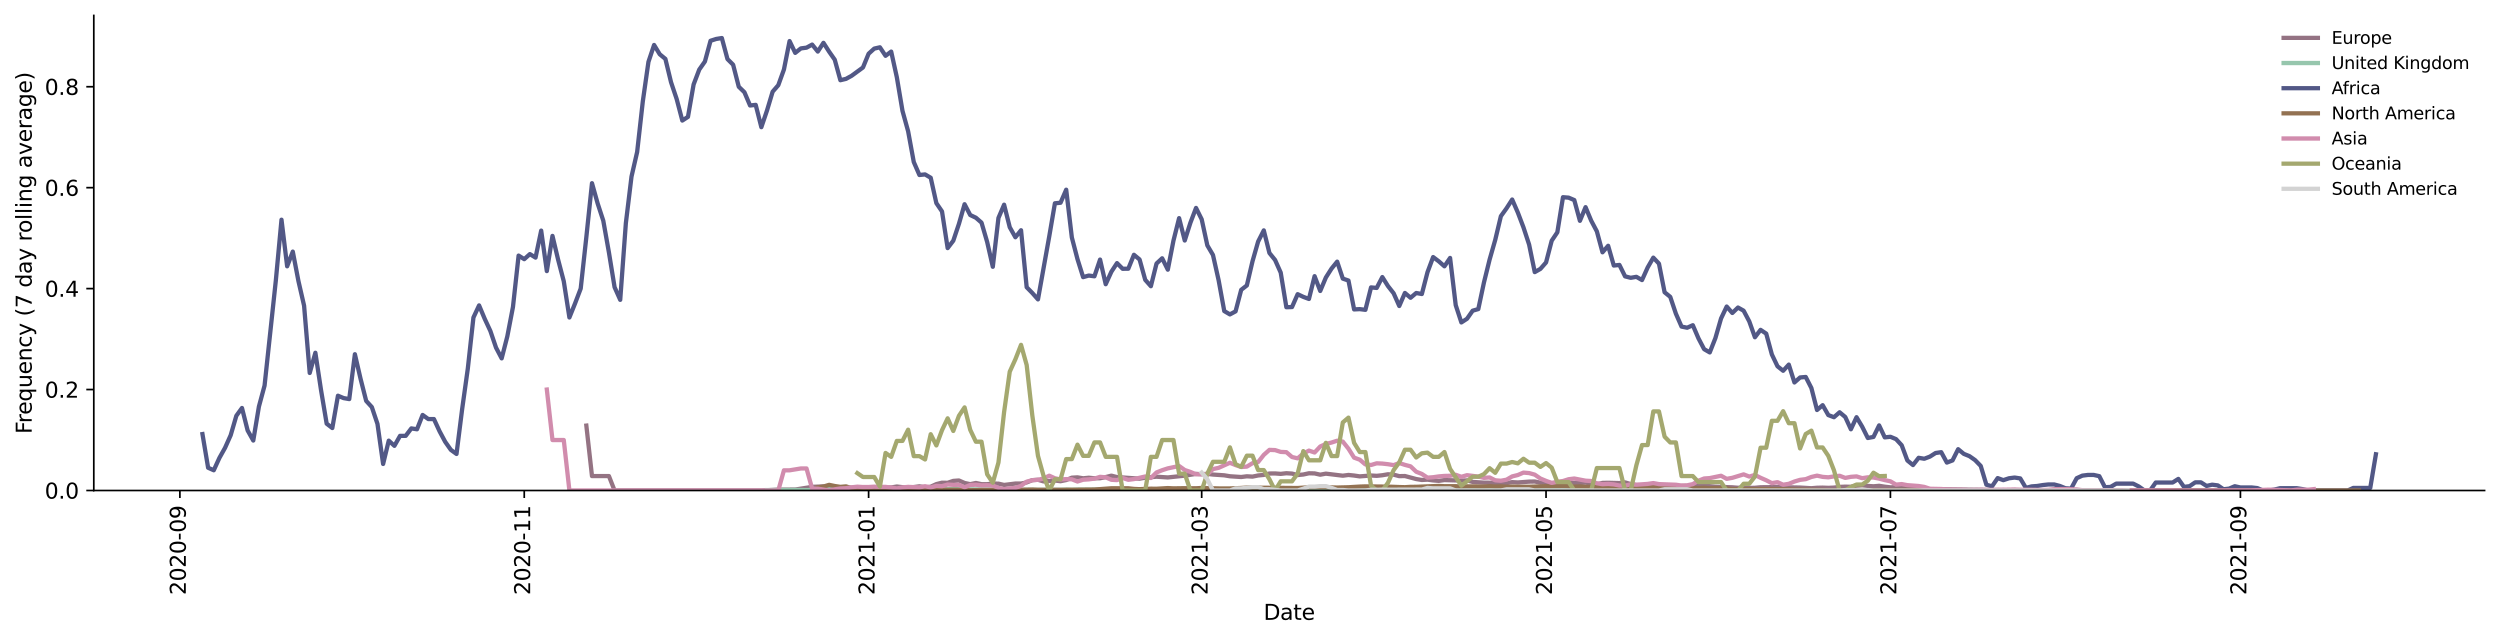 <?xml version="1.0" encoding="utf-8" standalone="no"?>
<!DOCTYPE svg PUBLIC "-//W3C//DTD SVG 1.1//EN"
  "http://www.w3.org/Graphics/SVG/1.1/DTD/svg11.dtd">
<svg height="298.621pt" version="1.1" viewBox="0 0 1166.981 298.621" width="1166.981pt" xmlns="http://www.w3.org/2000/svg" xmlns:xlink="http://www.w3.org/1999/xlink">
 <defs>
  <style type="text/css">*{stroke-linecap:butt;stroke-linejoin:round;}</style>
 </defs>
 <g id="figure_1">
  <g id="patch_1">
   <path d="M 0 298.621 
L 1166.981 298.621 
L 1166.981 0 
L 0 0 
z
" style="fill:#ffffff;"/>
  </g>
  <g id="axes_1">
   <g id="patch_2">
    <path d="M 43.781 228.96 
L 1159.781 228.96 
L 1159.781 7.2 
L 43.781 7.2 
z
" style="fill:#ffffff;"/>
   </g>
   <g id="matplotlib.axis_1">
    <g id="xtick_1">
     <g id="line2d_1">
      <defs>
       <path d="M 0 0 
L 0 3.5 
" id="me2b056e49b" style="stroke:#000000;stroke-width:0.8;"/>
      </defs>
      <g>
       <use style="stroke:#000000;stroke-width:0.8;" x="83.968" xlink:href="#me2b056e49b" y="228.96"/>
      </g>
     </g>
     <g id="text_1">
      <!-- 2020-09 -->
      <g transform="translate(86.727 277.743)rotate(-90)scale(0.1 -0.1)">
       <defs>
        <path d="M 1228 531 
L 3431 531 
L 3431 0 
L 469 0 
L 469 531 
Q 828 903 1448 1529 
Q 2069 2156 2228 2338 
Q 2531 2678 2651 2914 
Q 2772 3150 2772 3378 
Q 2772 3750 2511 3984 
Q 2250 4219 1831 4219 
Q 1534 4219 1204 4116 
Q 875 4013 500 3803 
L 500 4441 
Q 881 4594 1212 4672 
Q 1544 4750 1819 4750 
Q 2544 4750 2975 4387 
Q 3406 4025 3406 3419 
Q 3406 3131 3298 2873 
Q 3191 2616 2906 2266 
Q 2828 2175 2409 1742 
Q 1991 1309 1228 531 
z
" id="DejaVuSans-32" transform="scale(0.016)"/>
        <path d="M 2034 4250 
Q 1547 4250 1301 3770 
Q 1056 3291 1056 2328 
Q 1056 1369 1301 889 
Q 1547 409 2034 409 
Q 2525 409 2770 889 
Q 3016 1369 3016 2328 
Q 3016 3291 2770 3770 
Q 2525 4250 2034 4250 
z
M 2034 4750 
Q 2819 4750 3233 4129 
Q 3647 3509 3647 2328 
Q 3647 1150 3233 529 
Q 2819 -91 2034 -91 
Q 1250 -91 836 529 
Q 422 1150 422 2328 
Q 422 3509 836 4129 
Q 1250 4750 2034 4750 
z
" id="DejaVuSans-30" transform="scale(0.016)"/>
        <path d="M 313 2009 
L 1997 2009 
L 1997 1497 
L 313 1497 
L 313 2009 
z
" id="DejaVuSans-2d" transform="scale(0.016)"/>
        <path d="M 703 97 
L 703 672 
Q 941 559 1184 500 
Q 1428 441 1663 441 
Q 2288 441 2617 861 
Q 2947 1281 2994 2138 
Q 2813 1869 2534 1725 
Q 2256 1581 1919 1581 
Q 1219 1581 811 2004 
Q 403 2428 403 3163 
Q 403 3881 828 4315 
Q 1253 4750 1959 4750 
Q 2769 4750 3195 4129 
Q 3622 3509 3622 2328 
Q 3622 1225 3098 567 
Q 2575 -91 1691 -91 
Q 1453 -91 1209 -44 
Q 966 3 703 97 
z
M 1959 2075 
Q 2384 2075 2632 2365 
Q 2881 2656 2881 3163 
Q 2881 3666 2632 3958 
Q 2384 4250 1959 4250 
Q 1534 4250 1286 3958 
Q 1038 3666 1038 3163 
Q 1038 2656 1286 2365 
Q 1534 2075 1959 2075 
z
" id="DejaVuSans-39" transform="scale(0.016)"/>
       </defs>
       <use xlink:href="#DejaVuSans-32"/>
       <use x="63.623" xlink:href="#DejaVuSans-30"/>
       <use x="127.246" xlink:href="#DejaVuSans-32"/>
       <use x="190.869" xlink:href="#DejaVuSans-30"/>
       <use x="254.492" xlink:href="#DejaVuSans-2d"/>
       <use x="290.576" xlink:href="#DejaVuSans-30"/>
       <use x="354.199" xlink:href="#DejaVuSans-39"/>
      </g>
     </g>
    </g>
    <g id="xtick_2">
     <g id="line2d_2">
      <g>
       <use style="stroke:#000000;stroke-width:0.8;" x="244.714" xlink:href="#me2b056e49b" y="228.96"/>
      </g>
     </g>
     <g id="text_2">
      <!-- 2020-11 -->
      <g transform="translate(247.473 277.743)rotate(-90)scale(0.1 -0.1)">
       <defs>
        <path d="M 794 531 
L 1825 531 
L 1825 4091 
L 703 3866 
L 703 4441 
L 1819 4666 
L 2450 4666 
L 2450 531 
L 3481 531 
L 3481 0 
L 794 0 
L 794 531 
z
" id="DejaVuSans-31" transform="scale(0.016)"/>
       </defs>
       <use xlink:href="#DejaVuSans-32"/>
       <use x="63.623" xlink:href="#DejaVuSans-30"/>
       <use x="127.246" xlink:href="#DejaVuSans-32"/>
       <use x="190.869" xlink:href="#DejaVuSans-30"/>
       <use x="254.492" xlink:href="#DejaVuSans-2d"/>
       <use x="290.576" xlink:href="#DejaVuSans-31"/>
       <use x="354.199" xlink:href="#DejaVuSans-31"/>
      </g>
     </g>
    </g>
    <g id="xtick_3">
     <g id="line2d_3">
      <g>
       <use style="stroke:#000000;stroke-width:0.8;" x="405.46" xlink:href="#me2b056e49b" y="228.96"/>
      </g>
     </g>
     <g id="text_3">
      <!-- 2021-01 -->
      <g transform="translate(408.219 277.743)rotate(-90)scale(0.1 -0.1)">
       <use xlink:href="#DejaVuSans-32"/>
       <use x="63.623" xlink:href="#DejaVuSans-30"/>
       <use x="127.246" xlink:href="#DejaVuSans-32"/>
       <use x="190.869" xlink:href="#DejaVuSans-31"/>
       <use x="254.492" xlink:href="#DejaVuSans-2d"/>
       <use x="290.576" xlink:href="#DejaVuSans-30"/>
       <use x="354.199" xlink:href="#DejaVuSans-31"/>
      </g>
     </g>
    </g>
    <g id="xtick_4">
     <g id="line2d_4">
      <g>
       <use style="stroke:#000000;stroke-width:0.8;" x="560.936" xlink:href="#me2b056e49b" y="228.96"/>
      </g>
     </g>
     <g id="text_4">
      <!-- 2021-03 -->
      <g transform="translate(563.695 277.743)rotate(-90)scale(0.1 -0.1)">
       <defs>
        <path d="M 2597 2516 
Q 3050 2419 3304 2112 
Q 3559 1806 3559 1356 
Q 3559 666 3084 287 
Q 2609 -91 1734 -91 
Q 1441 -91 1130 -33 
Q 819 25 488 141 
L 488 750 
Q 750 597 1062 519 
Q 1375 441 1716 441 
Q 2309 441 2620 675 
Q 2931 909 2931 1356 
Q 2931 1769 2642 2001 
Q 2353 2234 1838 2234 
L 1294 2234 
L 1294 2753 
L 1863 2753 
Q 2328 2753 2575 2939 
Q 2822 3125 2822 3475 
Q 2822 3834 2567 4026 
Q 2313 4219 1838 4219 
Q 1578 4219 1281 4162 
Q 984 4106 628 3988 
L 628 4550 
Q 988 4650 1302 4700 
Q 1616 4750 1894 4750 
Q 2613 4750 3031 4423 
Q 3450 4097 3450 3541 
Q 3450 3153 3228 2886 
Q 3006 2619 2597 2516 
z
" id="DejaVuSans-33" transform="scale(0.016)"/>
       </defs>
       <use xlink:href="#DejaVuSans-32"/>
       <use x="63.623" xlink:href="#DejaVuSans-30"/>
       <use x="127.246" xlink:href="#DejaVuSans-32"/>
       <use x="190.869" xlink:href="#DejaVuSans-31"/>
       <use x="254.492" xlink:href="#DejaVuSans-2d"/>
       <use x="290.576" xlink:href="#DejaVuSans-30"/>
       <use x="354.199" xlink:href="#DejaVuSans-33"/>
      </g>
     </g>
    </g>
    <g id="xtick_5">
     <g id="line2d_5">
      <g>
       <use style="stroke:#000000;stroke-width:0.8;" x="721.682" xlink:href="#me2b056e49b" y="228.96"/>
      </g>
     </g>
     <g id="text_5">
      <!-- 2021-05 -->
      <g transform="translate(724.441 277.743)rotate(-90)scale(0.1 -0.1)">
       <defs>
        <path d="M 691 4666 
L 3169 4666 
L 3169 4134 
L 1269 4134 
L 1269 2991 
Q 1406 3038 1543 3061 
Q 1681 3084 1819 3084 
Q 2600 3084 3056 2656 
Q 3513 2228 3513 1497 
Q 3513 744 3044 326 
Q 2575 -91 1722 -91 
Q 1428 -91 1123 -41 
Q 819 9 494 109 
L 494 744 
Q 775 591 1075 516 
Q 1375 441 1709 441 
Q 2250 441 2565 725 
Q 2881 1009 2881 1497 
Q 2881 1984 2565 2268 
Q 2250 2553 1709 2553 
Q 1456 2553 1204 2497 
Q 953 2441 691 2322 
L 691 4666 
z
" id="DejaVuSans-35" transform="scale(0.016)"/>
       </defs>
       <use xlink:href="#DejaVuSans-32"/>
       <use x="63.623" xlink:href="#DejaVuSans-30"/>
       <use x="127.246" xlink:href="#DejaVuSans-32"/>
       <use x="190.869" xlink:href="#DejaVuSans-31"/>
       <use x="254.492" xlink:href="#DejaVuSans-2d"/>
       <use x="290.576" xlink:href="#DejaVuSans-30"/>
       <use x="354.199" xlink:href="#DejaVuSans-35"/>
      </g>
     </g>
    </g>
    <g id="xtick_6">
     <g id="line2d_6">
      <g>
       <use style="stroke:#000000;stroke-width:0.8;" x="882.428" xlink:href="#me2b056e49b" y="228.96"/>
      </g>
     </g>
     <g id="text_6">
      <!-- 2021-07 -->
      <g transform="translate(885.188 277.743)rotate(-90)scale(0.1 -0.1)">
       <defs>
        <path d="M 525 4666 
L 3525 4666 
L 3525 4397 
L 1831 0 
L 1172 0 
L 2766 4134 
L 525 4134 
L 525 4666 
z
" id="DejaVuSans-37" transform="scale(0.016)"/>
       </defs>
       <use xlink:href="#DejaVuSans-32"/>
       <use x="63.623" xlink:href="#DejaVuSans-30"/>
       <use x="127.246" xlink:href="#DejaVuSans-32"/>
       <use x="190.869" xlink:href="#DejaVuSans-31"/>
       <use x="254.492" xlink:href="#DejaVuSans-2d"/>
       <use x="290.576" xlink:href="#DejaVuSans-30"/>
       <use x="354.199" xlink:href="#DejaVuSans-37"/>
      </g>
     </g>
    </g>
    <g id="xtick_7">
     <g id="line2d_7">
      <g>
       <use style="stroke:#000000;stroke-width:0.8;" x="1045.81" xlink:href="#me2b056e49b" y="228.96"/>
      </g>
     </g>
     <g id="text_7">
      <!-- 2021-09 -->
      <g transform="translate(1048.569 277.743)rotate(-90)scale(0.1 -0.1)">
       <use xlink:href="#DejaVuSans-32"/>
       <use x="63.623" xlink:href="#DejaVuSans-30"/>
       <use x="127.246" xlink:href="#DejaVuSans-32"/>
       <use x="190.869" xlink:href="#DejaVuSans-31"/>
       <use x="254.492" xlink:href="#DejaVuSans-2d"/>
       <use x="290.576" xlink:href="#DejaVuSans-30"/>
       <use x="354.199" xlink:href="#DejaVuSans-39"/>
      </g>
     </g>
    </g>
    <g id="text_8">
     <!-- Date -->
     <g transform="translate(589.83 289.341)scale(0.1 -0.1)">
      <defs>
       <path d="M 1259 4147 
L 1259 519 
L 2022 519 
Q 2988 519 3436 956 
Q 3884 1394 3884 2338 
Q 3884 3275 3436 3711 
Q 2988 4147 2022 4147 
L 1259 4147 
z
M 628 4666 
L 1925 4666 
Q 3281 4666 3915 4102 
Q 4550 3538 4550 2338 
Q 4550 1131 3912 565 
Q 3275 0 1925 0 
L 628 0 
L 628 4666 
z
" id="DejaVuSans-44" transform="scale(0.016)"/>
       <path d="M 2194 1759 
Q 1497 1759 1228 1600 
Q 959 1441 959 1056 
Q 959 750 1161 570 
Q 1363 391 1709 391 
Q 2188 391 2477 730 
Q 2766 1069 2766 1631 
L 2766 1759 
L 2194 1759 
z
M 3341 1997 
L 3341 0 
L 2766 0 
L 2766 531 
Q 2569 213 2275 61 
Q 1981 -91 1556 -91 
Q 1019 -91 701 211 
Q 384 513 384 1019 
Q 384 1609 779 1909 
Q 1175 2209 1959 2209 
L 2766 2209 
L 2766 2266 
Q 2766 2663 2505 2880 
Q 2244 3097 1772 3097 
Q 1472 3097 1187 3025 
Q 903 2953 641 2809 
L 641 3341 
Q 956 3463 1253 3523 
Q 1550 3584 1831 3584 
Q 2591 3584 2966 3190 
Q 3341 2797 3341 1997 
z
" id="DejaVuSans-61" transform="scale(0.016)"/>
       <path d="M 1172 4494 
L 1172 3500 
L 2356 3500 
L 2356 3053 
L 1172 3053 
L 1172 1153 
Q 1172 725 1289 603 
Q 1406 481 1766 481 
L 2356 481 
L 2356 0 
L 1766 0 
Q 1100 0 847 248 
Q 594 497 594 1153 
L 594 3053 
L 172 3053 
L 172 3500 
L 594 3500 
L 594 4494 
L 1172 4494 
z
" id="DejaVuSans-74" transform="scale(0.016)"/>
       <path d="M 3597 1894 
L 3597 1613 
L 953 1613 
Q 991 1019 1311 708 
Q 1631 397 2203 397 
Q 2534 397 2845 478 
Q 3156 559 3463 722 
L 3463 178 
Q 3153 47 2828 -22 
Q 2503 -91 2169 -91 
Q 1331 -91 842 396 
Q 353 884 353 1716 
Q 353 2575 817 3079 
Q 1281 3584 2069 3584 
Q 2775 3584 3186 3129 
Q 3597 2675 3597 1894 
z
M 3022 2063 
Q 3016 2534 2758 2815 
Q 2500 3097 2075 3097 
Q 1594 3097 1305 2825 
Q 1016 2553 972 2059 
L 3022 2063 
z
" id="DejaVuSans-65" transform="scale(0.016)"/>
      </defs>
      <use xlink:href="#DejaVuSans-44"/>
      <use x="77.002" xlink:href="#DejaVuSans-61"/>
      <use x="138.281" xlink:href="#DejaVuSans-74"/>
      <use x="177.49" xlink:href="#DejaVuSans-65"/>
     </g>
    </g>
   </g>
   <g id="matplotlib.axis_2">
    <g id="ytick_1">
     <g id="line2d_8">
      <defs>
       <path d="M 0 0 
L -3.5 0 
" id="mee489fde52" style="stroke:#000000;stroke-width:0.8;"/>
      </defs>
      <g>
       <use style="stroke:#000000;stroke-width:0.8;" x="43.781" xlink:href="#mee489fde52" y="228.96"/>
      </g>
     </g>
     <g id="text_9">
      <!-- 0.0 -->
      <g transform="translate(20.878 232.759)scale(0.1 -0.1)">
       <defs>
        <path d="M 684 794 
L 1344 794 
L 1344 0 
L 684 0 
L 684 794 
z
" id="DejaVuSans-2e" transform="scale(0.016)"/>
       </defs>
       <use xlink:href="#DejaVuSans-30"/>
       <use x="63.623" xlink:href="#DejaVuSans-2e"/>
       <use x="95.41" xlink:href="#DejaVuSans-30"/>
      </g>
     </g>
    </g>
    <g id="ytick_2">
     <g id="line2d_9">
      <g>
       <use style="stroke:#000000;stroke-width:0.8;" x="43.781" xlink:href="#mee489fde52" y="181.842"/>
      </g>
     </g>
     <g id="text_10">
      <!-- 0.2 -->
      <g transform="translate(20.878 185.641)scale(0.1 -0.1)">
       <use xlink:href="#DejaVuSans-30"/>
       <use x="63.623" xlink:href="#DejaVuSans-2e"/>
       <use x="95.41" xlink:href="#DejaVuSans-32"/>
      </g>
     </g>
    </g>
    <g id="ytick_3">
     <g id="line2d_10">
      <g>
       <use style="stroke:#000000;stroke-width:0.8;" x="43.781" xlink:href="#mee489fde52" y="134.723"/>
      </g>
     </g>
     <g id="text_11">
      <!-- 0.4 -->
      <g transform="translate(20.878 138.523)scale(0.1 -0.1)">
       <defs>
        <path d="M 2419 4116 
L 825 1625 
L 2419 1625 
L 2419 4116 
z
M 2253 4666 
L 3047 4666 
L 3047 1625 
L 3713 1625 
L 3713 1100 
L 3047 1100 
L 3047 0 
L 2419 0 
L 2419 1100 
L 313 1100 
L 313 1709 
L 2253 4666 
z
" id="DejaVuSans-34" transform="scale(0.016)"/>
       </defs>
       <use xlink:href="#DejaVuSans-30"/>
       <use x="63.623" xlink:href="#DejaVuSans-2e"/>
       <use x="95.41" xlink:href="#DejaVuSans-34"/>
      </g>
     </g>
    </g>
    <g id="ytick_4">
     <g id="line2d_11">
      <g>
       <use style="stroke:#000000;stroke-width:0.8;" x="43.781" xlink:href="#mee489fde52" y="87.605"/>
      </g>
     </g>
     <g id="text_12">
      <!-- 0.6 -->
      <g transform="translate(20.878 91.404)scale(0.1 -0.1)">
       <defs>
        <path d="M 2113 2584 
Q 1688 2584 1439 2293 
Q 1191 2003 1191 1497 
Q 1191 994 1439 701 
Q 1688 409 2113 409 
Q 2538 409 2786 701 
Q 3034 994 3034 1497 
Q 3034 2003 2786 2293 
Q 2538 2584 2113 2584 
z
M 3366 4563 
L 3366 3988 
Q 3128 4100 2886 4159 
Q 2644 4219 2406 4219 
Q 1781 4219 1451 3797 
Q 1122 3375 1075 2522 
Q 1259 2794 1537 2939 
Q 1816 3084 2150 3084 
Q 2853 3084 3261 2657 
Q 3669 2231 3669 1497 
Q 3669 778 3244 343 
Q 2819 -91 2113 -91 
Q 1303 -91 875 529 
Q 447 1150 447 2328 
Q 447 3434 972 4092 
Q 1497 4750 2381 4750 
Q 2619 4750 2861 4703 
Q 3103 4656 3366 4563 
z
" id="DejaVuSans-36" transform="scale(0.016)"/>
       </defs>
       <use xlink:href="#DejaVuSans-30"/>
       <use x="63.623" xlink:href="#DejaVuSans-2e"/>
       <use x="95.41" xlink:href="#DejaVuSans-36"/>
      </g>
     </g>
    </g>
    <g id="ytick_5">
     <g id="line2d_12">
      <g>
       <use style="stroke:#000000;stroke-width:0.8;" x="43.781" xlink:href="#mee489fde52" y="40.487"/>
      </g>
     </g>
     <g id="text_13">
      <!-- 0.8 -->
      <g transform="translate(20.878 44.286)scale(0.1 -0.1)">
       <defs>
        <path d="M 2034 2216 
Q 1584 2216 1326 1975 
Q 1069 1734 1069 1313 
Q 1069 891 1326 650 
Q 1584 409 2034 409 
Q 2484 409 2743 651 
Q 3003 894 3003 1313 
Q 3003 1734 2745 1975 
Q 2488 2216 2034 2216 
z
M 1403 2484 
Q 997 2584 770 2862 
Q 544 3141 544 3541 
Q 544 4100 942 4425 
Q 1341 4750 2034 4750 
Q 2731 4750 3128 4425 
Q 3525 4100 3525 3541 
Q 3525 3141 3298 2862 
Q 3072 2584 2669 2484 
Q 3125 2378 3379 2068 
Q 3634 1759 3634 1313 
Q 3634 634 3220 271 
Q 2806 -91 2034 -91 
Q 1263 -91 848 271 
Q 434 634 434 1313 
Q 434 1759 690 2068 
Q 947 2378 1403 2484 
z
M 1172 3481 
Q 1172 3119 1398 2916 
Q 1625 2713 2034 2713 
Q 2441 2713 2670 2916 
Q 2900 3119 2900 3481 
Q 2900 3844 2670 4047 
Q 2441 4250 2034 4250 
Q 1625 4250 1398 4047 
Q 1172 3844 1172 3481 
z
" id="DejaVuSans-38" transform="scale(0.016)"/>
       </defs>
       <use xlink:href="#DejaVuSans-30"/>
       <use x="63.623" xlink:href="#DejaVuSans-2e"/>
       <use x="95.41" xlink:href="#DejaVuSans-38"/>
      </g>
     </g>
    </g>
    <g id="text_14">
     <!-- Frequency (7 day rolling average) -->
     <g transform="translate(14.798 202.529)rotate(-90)scale(0.1 -0.1)">
      <defs>
       <path d="M 628 4666 
L 3309 4666 
L 3309 4134 
L 1259 4134 
L 1259 2759 
L 3109 2759 
L 3109 2228 
L 1259 2228 
L 1259 0 
L 628 0 
L 628 4666 
z
" id="DejaVuSans-46" transform="scale(0.016)"/>
       <path d="M 2631 2963 
Q 2534 3019 2420 3045 
Q 2306 3072 2169 3072 
Q 1681 3072 1420 2755 
Q 1159 2438 1159 1844 
L 1159 0 
L 581 0 
L 581 3500 
L 1159 3500 
L 1159 2956 
Q 1341 3275 1631 3429 
Q 1922 3584 2338 3584 
Q 2397 3584 2469 3576 
Q 2541 3569 2628 3553 
L 2631 2963 
z
" id="DejaVuSans-72" transform="scale(0.016)"/>
       <path d="M 947 1747 
Q 947 1113 1208 752 
Q 1469 391 1925 391 
Q 2381 391 2643 752 
Q 2906 1113 2906 1747 
Q 2906 2381 2643 2742 
Q 2381 3103 1925 3103 
Q 1469 3103 1208 2742 
Q 947 2381 947 1747 
z
M 2906 525 
Q 2725 213 2448 61 
Q 2172 -91 1784 -91 
Q 1150 -91 751 415 
Q 353 922 353 1747 
Q 353 2572 751 3078 
Q 1150 3584 1784 3584 
Q 2172 3584 2448 3432 
Q 2725 3281 2906 2969 
L 2906 3500 
L 3481 3500 
L 3481 -1331 
L 2906 -1331 
L 2906 525 
z
" id="DejaVuSans-71" transform="scale(0.016)"/>
       <path d="M 544 1381 
L 544 3500 
L 1119 3500 
L 1119 1403 
Q 1119 906 1312 657 
Q 1506 409 1894 409 
Q 2359 409 2629 706 
Q 2900 1003 2900 1516 
L 2900 3500 
L 3475 3500 
L 3475 0 
L 2900 0 
L 2900 538 
Q 2691 219 2414 64 
Q 2138 -91 1772 -91 
Q 1169 -91 856 284 
Q 544 659 544 1381 
z
M 1991 3584 
L 1991 3584 
z
" id="DejaVuSans-75" transform="scale(0.016)"/>
       <path d="M 3513 2113 
L 3513 0 
L 2938 0 
L 2938 2094 
Q 2938 2591 2744 2837 
Q 2550 3084 2163 3084 
Q 1697 3084 1428 2787 
Q 1159 2491 1159 1978 
L 1159 0 
L 581 0 
L 581 3500 
L 1159 3500 
L 1159 2956 
Q 1366 3272 1645 3428 
Q 1925 3584 2291 3584 
Q 2894 3584 3203 3211 
Q 3513 2838 3513 2113 
z
" id="DejaVuSans-6e" transform="scale(0.016)"/>
       <path d="M 3122 3366 
L 3122 2828 
Q 2878 2963 2633 3030 
Q 2388 3097 2138 3097 
Q 1578 3097 1268 2742 
Q 959 2388 959 1747 
Q 959 1106 1268 751 
Q 1578 397 2138 397 
Q 2388 397 2633 464 
Q 2878 531 3122 666 
L 3122 134 
Q 2881 22 2623 -34 
Q 2366 -91 2075 -91 
Q 1284 -91 818 406 
Q 353 903 353 1747 
Q 353 2603 823 3093 
Q 1294 3584 2113 3584 
Q 2378 3584 2631 3529 
Q 2884 3475 3122 3366 
z
" id="DejaVuSans-63" transform="scale(0.016)"/>
       <path d="M 2059 -325 
Q 1816 -950 1584 -1140 
Q 1353 -1331 966 -1331 
L 506 -1331 
L 506 -850 
L 844 -850 
Q 1081 -850 1212 -737 
Q 1344 -625 1503 -206 
L 1606 56 
L 191 3500 
L 800 3500 
L 1894 763 
L 2988 3500 
L 3597 3500 
L 2059 -325 
z
" id="DejaVuSans-79" transform="scale(0.016)"/>
       <path id="DejaVuSans-20" transform="scale(0.016)"/>
       <path d="M 1984 4856 
Q 1566 4138 1362 3434 
Q 1159 2731 1159 2009 
Q 1159 1288 1364 580 
Q 1569 -128 1984 -844 
L 1484 -844 
Q 1016 -109 783 600 
Q 550 1309 550 2009 
Q 550 2706 781 3412 
Q 1013 4119 1484 4856 
L 1984 4856 
z
" id="DejaVuSans-28" transform="scale(0.016)"/>
       <path d="M 2906 2969 
L 2906 4863 
L 3481 4863 
L 3481 0 
L 2906 0 
L 2906 525 
Q 2725 213 2448 61 
Q 2172 -91 1784 -91 
Q 1150 -91 751 415 
Q 353 922 353 1747 
Q 353 2572 751 3078 
Q 1150 3584 1784 3584 
Q 2172 3584 2448 3432 
Q 2725 3281 2906 2969 
z
M 947 1747 
Q 947 1113 1208 752 
Q 1469 391 1925 391 
Q 2381 391 2643 752 
Q 2906 1113 2906 1747 
Q 2906 2381 2643 2742 
Q 2381 3103 1925 3103 
Q 1469 3103 1208 2742 
Q 947 2381 947 1747 
z
" id="DejaVuSans-64" transform="scale(0.016)"/>
       <path d="M 1959 3097 
Q 1497 3097 1228 2736 
Q 959 2375 959 1747 
Q 959 1119 1226 758 
Q 1494 397 1959 397 
Q 2419 397 2687 759 
Q 2956 1122 2956 1747 
Q 2956 2369 2687 2733 
Q 2419 3097 1959 3097 
z
M 1959 3584 
Q 2709 3584 3137 3096 
Q 3566 2609 3566 1747 
Q 3566 888 3137 398 
Q 2709 -91 1959 -91 
Q 1206 -91 779 398 
Q 353 888 353 1747 
Q 353 2609 779 3096 
Q 1206 3584 1959 3584 
z
" id="DejaVuSans-6f" transform="scale(0.016)"/>
       <path d="M 603 4863 
L 1178 4863 
L 1178 0 
L 603 0 
L 603 4863 
z
" id="DejaVuSans-6c" transform="scale(0.016)"/>
       <path d="M 603 3500 
L 1178 3500 
L 1178 0 
L 603 0 
L 603 3500 
z
M 603 4863 
L 1178 4863 
L 1178 4134 
L 603 4134 
L 603 4863 
z
" id="DejaVuSans-69" transform="scale(0.016)"/>
       <path d="M 2906 1791 
Q 2906 2416 2648 2759 
Q 2391 3103 1925 3103 
Q 1463 3103 1205 2759 
Q 947 2416 947 1791 
Q 947 1169 1205 825 
Q 1463 481 1925 481 
Q 2391 481 2648 825 
Q 2906 1169 2906 1791 
z
M 3481 434 
Q 3481 -459 3084 -895 
Q 2688 -1331 1869 -1331 
Q 1566 -1331 1297 -1286 
Q 1028 -1241 775 -1147 
L 775 -588 
Q 1028 -725 1275 -790 
Q 1522 -856 1778 -856 
Q 2344 -856 2625 -561 
Q 2906 -266 2906 331 
L 2906 616 
Q 2728 306 2450 153 
Q 2172 0 1784 0 
Q 1141 0 747 490 
Q 353 981 353 1791 
Q 353 2603 747 3093 
Q 1141 3584 1784 3584 
Q 2172 3584 2450 3431 
Q 2728 3278 2906 2969 
L 2906 3500 
L 3481 3500 
L 3481 434 
z
" id="DejaVuSans-67" transform="scale(0.016)"/>
       <path d="M 191 3500 
L 800 3500 
L 1894 563 
L 2988 3500 
L 3597 3500 
L 2284 0 
L 1503 0 
L 191 3500 
z
" id="DejaVuSans-76" transform="scale(0.016)"/>
       <path d="M 513 4856 
L 1013 4856 
Q 1481 4119 1714 3412 
Q 1947 2706 1947 2009 
Q 1947 1309 1714 600 
Q 1481 -109 1013 -844 
L 513 -844 
Q 928 -128 1133 580 
Q 1338 1288 1338 2009 
Q 1338 2731 1133 3434 
Q 928 4138 513 4856 
z
" id="DejaVuSans-29" transform="scale(0.016)"/>
      </defs>
      <use xlink:href="#DejaVuSans-46"/>
      <use x="50.27" xlink:href="#DejaVuSans-72"/>
      <use x="89.133" xlink:href="#DejaVuSans-65"/>
      <use x="150.656" xlink:href="#DejaVuSans-71"/>
      <use x="214.133" xlink:href="#DejaVuSans-75"/>
      <use x="277.512" xlink:href="#DejaVuSans-65"/>
      <use x="339.035" xlink:href="#DejaVuSans-6e"/>
      <use x="402.414" xlink:href="#DejaVuSans-63"/>
      <use x="457.395" xlink:href="#DejaVuSans-79"/>
      <use x="516.574" xlink:href="#DejaVuSans-20"/>
      <use x="548.361" xlink:href="#DejaVuSans-28"/>
      <use x="587.375" xlink:href="#DejaVuSans-37"/>
      <use x="650.998" xlink:href="#DejaVuSans-20"/>
      <use x="682.785" xlink:href="#DejaVuSans-64"/>
      <use x="746.262" xlink:href="#DejaVuSans-61"/>
      <use x="807.541" xlink:href="#DejaVuSans-79"/>
      <use x="866.721" xlink:href="#DejaVuSans-20"/>
      <use x="898.508" xlink:href="#DejaVuSans-72"/>
      <use x="937.371" xlink:href="#DejaVuSans-6f"/>
      <use x="998.553" xlink:href="#DejaVuSans-6c"/>
      <use x="1026.336" xlink:href="#DejaVuSans-6c"/>
      <use x="1054.119" xlink:href="#DejaVuSans-69"/>
      <use x="1081.902" xlink:href="#DejaVuSans-6e"/>
      <use x="1145.281" xlink:href="#DejaVuSans-67"/>
      <use x="1208.758" xlink:href="#DejaVuSans-20"/>
      <use x="1240.545" xlink:href="#DejaVuSans-61"/>
      <use x="1301.824" xlink:href="#DejaVuSans-76"/>
      <use x="1361.004" xlink:href="#DejaVuSans-65"/>
      <use x="1422.527" xlink:href="#DejaVuSans-72"/>
      <use x="1463.641" xlink:href="#DejaVuSans-61"/>
      <use x="1524.92" xlink:href="#DejaVuSans-67"/>
      <use x="1588.396" xlink:href="#DejaVuSans-65"/>
      <use x="1649.92" xlink:href="#DejaVuSans-29"/>
     </g>
    </g>
   </g>
   <g id="line2d_13">
    <path clip-path="url(#p727b686ac2)" d="M 273.701 198.67 
L 276.336 222.229 
L 284.242 222.229 
L 286.877 228.96 
L 355.392 228.96 
L 363.297 228.549 
L 371.203 228.52 
L 379.108 227.26 
L 384.379 227.041 
L 387.014 227.714 
L 392.284 228.094 
L 397.555 227.697 
L 400.19 227.564 
L 405.46 227.876 
L 408.095 227.647 
L 416.001 227.553 
L 418.636 227.103 
L 423.906 227.716 
L 429.177 227.002 
L 431.812 227.483 
L 434.447 227.193 
L 437.082 225.982 
L 439.717 225.323 
L 442.353 225.371 
L 444.988 224.482 
L 447.623 224.29 
L 450.258 225.448 
L 452.893 226.011 
L 455.529 225.451 
L 458.164 226.01 
L 460.799 226.015 
L 463.434 225.731 
L 466.069 225.77 
L 468.705 226.37 
L 473.975 225.714 
L 476.61 225.723 
L 479.245 225.206 
L 481.88 224.131 
L 484.516 223.956 
L 487.151 224.72 
L 492.421 224.306 
L 495.056 224.623 
L 497.692 224.081 
L 500.327 222.979 
L 502.962 222.83 
L 505.597 223.268 
L 508.232 223.002 
L 510.867 223.257 
L 513.503 223.242 
L 516.138 222.699 
L 518.773 222.033 
L 521.408 222.693 
L 531.949 223.445 
L 534.584 222.966 
L 539.854 222.523 
L 545.125 222.867 
L 553.03 222.034 
L 558.301 221.202 
L 560.936 221.37 
L 563.571 221.182 
L 566.206 221.52 
L 571.477 221.875 
L 574.112 222.318 
L 579.382 222.663 
L 582.017 222.334 
L 584.653 222.479 
L 587.288 221.94 
L 589.923 221.683 
L 592.558 221.036 
L 595.193 221.001 
L 597.828 221.197 
L 600.464 220.899 
L 603.099 221.068 
L 605.734 221.741 
L 608.369 221.496 
L 611.004 220.922 
L 613.64 220.988 
L 616.275 221.582 
L 618.91 221.095 
L 626.815 222.055 
L 629.451 221.706 
L 632.086 221.981 
L 634.721 222.371 
L 639.991 221.961 
L 642.627 222.116 
L 645.262 221.841 
L 647.897 221.385 
L 650.532 221.573 
L 653.167 222.262 
L 655.803 222.206 
L 661.073 223.618 
L 663.708 224.045 
L 666.343 223.896 
L 668.978 224.245 
L 671.614 224.457 
L 674.249 224.087 
L 682.154 224.334 
L 684.79 224.25 
L 687.425 224.959 
L 692.695 225.304 
L 695.33 225.328 
L 697.965 225.534 
L 700.601 225.456 
L 703.236 225.504 
L 705.871 225.063 
L 708.506 225.21 
L 713.777 224.828 
L 716.412 224.771 
L 719.047 225.306 
L 721.682 225.353 
L 724.317 225.523 
L 726.952 225.81 
L 732.223 225.322 
L 737.493 225.444 
L 740.128 225.292 
L 745.399 226.099 
L 748.034 225.418 
L 750.669 225.357 
L 755.939 225.499 
L 758.575 225.186 
L 761.21 225.968 
L 763.845 226.416 
L 769.115 226.551 
L 771.751 226.973 
L 777.021 226.788 
L 782.291 227.278 
L 784.926 226.832 
L 787.562 226.891 
L 795.467 226.693 
L 800.738 227.198 
L 808.643 227.474 
L 811.278 227.69 
L 813.913 227.657 
L 816.549 227.761 
L 819.184 227.694 
L 821.819 227.45 
L 827.089 227.395 
L 832.36 227.153 
L 834.995 227.487 
L 840.265 227.591 
L 845.536 227.899 
L 848.171 227.684 
L 850.806 227.623 
L 853.441 227.725 
L 856.076 227.609 
L 858.712 227.29 
L 861.347 227.166 
L 863.982 227.236 
L 866.617 226.645 
L 869.252 226.48 
L 871.888 226.828 
L 874.523 227.002 
L 877.158 226.776 
L 879.793 227.188 
L 882.428 227.483 
L 885.063 227.434 
L 887.699 227.57 
L 890.334 227.924 
L 892.969 228.157 
L 895.604 228.089 
L 898.239 228.306 
L 937.767 228.807 
L 940.402 228.74 
L 948.308 228.853 
L 956.213 228.899 
L 972.024 228.931 
L 985.2 228.941 
L 998.376 228.94 
L 1058.986 228.93 
L 1058.986 228.93 
" style="fill:none;stroke:#947383;stroke-linecap:square;stroke-width:2;"/>
   </g>
   <g id="line2d_14">
    <path clip-path="url(#p727b686ac2)" d="M 358.027 228.768 
L 371.203 228.664 
L 376.473 228.772 
L 389.649 228.325 
L 392.284 228.382 
L 394.919 228.137 
L 402.825 228.346 
L 405.46 227.998 
L 408.095 228.253 
L 410.73 228.31 
L 416.001 228.129 
L 418.636 228.511 
L 426.542 228.555 
L 429.177 228.676 
L 437.082 228.461 
L 444.988 228.347 
L 479.245 228.654 
L 495.056 228.645 
L 497.692 228.553 
L 500.327 228.648 
L 502.962 228.532 
L 510.867 228.535 
L 513.503 228.449 
L 529.314 228.694 
L 550.395 228.613 
L 555.666 228.497 
L 560.936 228.585 
L 563.571 228.552 
L 568.841 228.282 
L 576.747 228.285 
L 579.382 228.568 
L 582.017 228.686 
L 589.923 228.611 
L 597.828 228.267 
L 600.464 228.368 
L 613.64 228.142 
L 618.91 228.238 
L 621.545 228.117 
L 624.18 228.249 
L 632.086 228.23 
L 637.356 228.388 
L 642.627 228.372 
L 645.262 228.336 
L 650.532 228.025 
L 655.803 228.052 
L 658.438 227.703 
L 663.708 227.64 
L 666.343 227.34 
L 668.978 227.431 
L 671.614 227.856 
L 676.884 227.985 
L 679.519 228.311 
L 682.154 227.697 
L 687.425 227.439 
L 690.06 227.555 
L 692.695 227.38 
L 695.33 227.844 
L 700.601 228.199 
L 703.236 228.104 
L 705.871 228.244 
L 708.506 228.177 
L 711.141 227.719 
L 713.777 227.877 
L 719.047 227.751 
L 724.317 227.993 
L 726.952 227.86 
L 729.588 228.006 
L 734.858 227.856 
L 737.493 228.122 
L 740.128 227.872 
L 742.764 227.799 
L 748.034 227.972 
L 750.669 227.992 
L 753.304 228.415 
L 761.21 228.737 
L 769.115 228.898 
L 782.291 228.83 
L 784.926 228.706 
L 795.467 228.788 
L 798.102 228.912 
L 821.819 228.837 
L 837.63 228.857 
L 845.536 228.96 
L 1066.891 228.952 
L 1066.891 228.952 
" style="fill:none;stroke:#96c6ad;stroke-linecap:square;stroke-width:2;"/>
   </g>
   <g id="line2d_15">
    <path clip-path="url(#p727b686ac2)" d="M 94.509 202.629 
L 97.144 218.335 
L 99.779 219.51 
L 102.414 213.751 
L 105.049 209.039 
L 107.684 203.149 
L 110.32 194.088 
L 112.955 190.45 
L 115.59 200.921 
L 118.225 205.632 
L 120.86 189.775 
L 123.496 179.989 
L 128.766 130.831 
L 131.401 102.56 
L 134.036 124.306 
L 136.671 117.453 
L 139.307 131.196 
L 141.942 142.678 
L 144.577 174.091 
L 147.212 164.667 
L 149.847 182.053 
L 152.483 197.759 
L 155.118 199.799 
L 157.753 184.721 
L 160.388 185.829 
L 163.023 186.291 
L 165.658 165.35 
L 168.294 176.773 
L 170.929 187.139 
L 173.564 190.017 
L 176.199 197.87 
L 178.834 216.568 
L 181.47 205.694 
L 184.105 208.108 
L 186.74 203.448 
L 189.375 203.448 
L 192.01 199.98 
L 194.645 200.383 
L 197.281 193.706 
L 199.916 195.609 
L 202.551 195.609 
L 205.186 201.32 
L 207.821 206.247 
L 210.457 209.987 
L 213.092 211.899 
L 215.727 190.957 
L 218.362 172.11 
L 220.997 148.204 
L 223.632 142.566 
L 226.268 148.849 
L 228.903 154.509 
L 231.538 162.269 
L 234.173 167.287 
L 236.808 157.038 
L 239.444 143.295 
L 242.079 119.311 
L 244.714 120.974 
L 247.349 118.613 
L 249.984 120.238 
L 252.62 107.65 
L 255.255 126.54 
L 257.89 110.125 
L 260.525 121.211 
L 263.16 131.285 
L 265.795 148.192 
L 268.431 141.643 
L 271.066 134.704 
L 273.701 110.654 
L 276.336 85.524 
L 278.971 94.948 
L 281.607 103.025 
L 284.242 117.853 
L 286.877 134.05 
L 289.512 139.963 
L 292.147 104.153 
L 294.782 82.426 
L 297.418 70.927 
L 300.053 47.368 
L 302.688 28.89 
L 305.323 20.996 
L 307.958 25.325 
L 310.594 27.495 
L 313.229 38.369 
L 315.864 46.222 
L 318.499 56.27 
L 321.134 54.558 
L 323.769 39.431 
L 326.405 32.484 
L 329.04 28.728 
L 331.675 19.035 
L 334.31 18.188 
L 336.945 17.76 
L 339.581 27.576 
L 342.216 30.21 
L 344.851 40.494 
L 347.486 43.052 
L 350.121 49.239 
L 352.756 48.959 
L 355.392 59.362 
L 358.027 51.591 
L 360.662 42.797 
L 363.297 39.766 
L 365.932 32.449 
L 368.568 19.177 
L 371.203 24.674 
L 373.838 22.596 
L 376.473 22.249 
L 379.108 20.815 
L 381.743 24.065 
L 384.379 19.996 
L 387.014 24.093 
L 389.649 27.873 
L 392.284 37.44 
L 394.919 36.812 
L 397.555 35.356 
L 402.825 31.496 
L 405.46 25.071 
L 408.095 22.684 
L 410.73 22.084 
L 413.366 26.044 
L 416.001 24.088 
L 418.636 36.075 
L 421.271 51.756 
L 423.906 61.284 
L 426.542 75.635 
L 429.177 81.687 
L 431.812 81.42 
L 434.447 82.973 
L 437.082 94.819 
L 439.717 98.686 
L 442.353 115.809 
L 444.988 112.356 
L 447.623 104.488 
L 450.258 95.332 
L 452.893 100.369 
L 455.529 101.625 
L 458.164 103.925 
L 460.799 112.951 
L 463.434 124.527 
L 466.069 101.733 
L 468.705 95.552 
L 471.34 106.072 
L 473.975 110.751 
L 476.61 107.479 
L 479.245 134.079 
L 481.88 136.77 
L 484.516 139.75 
L 489.786 110.316 
L 492.421 94.899 
L 495.056 94.634 
L 497.692 88.554 
L 500.327 110.855 
L 502.962 120.964 
L 505.597 129.361 
L 508.232 128.629 
L 510.867 128.967 
L 513.503 121.173 
L 516.138 132.664 
L 518.773 126.863 
L 521.408 122.824 
L 524.043 125.467 
L 526.679 125.426 
L 529.314 118.939 
L 531.949 121.127 
L 534.584 130.635 
L 537.219 133.593 
L 539.854 123.016 
L 542.49 120.567 
L 545.125 125.876 
L 547.76 112.33 
L 550.395 101.832 
L 553.03 112.265 
L 555.666 103.999 
L 558.301 97.067 
L 560.936 102.368 
L 563.571 114.543 
L 566.206 119.03 
L 568.841 130.81 
L 571.477 145.207 
L 574.112 146.76 
L 576.747 145.346 
L 579.382 135.294 
L 582.017 133.238 
L 584.653 121.982 
L 587.288 112.744 
L 589.923 107.543 
L 592.558 118.101 
L 595.193 121.353 
L 597.828 127.255 
L 600.464 143.412 
L 603.099 143.331 
L 605.734 137.327 
L 608.369 138.573 
L 611.004 139.552 
L 613.64 128.92 
L 616.275 135.818 
L 618.91 129.535 
L 621.545 125.391 
L 624.18 122.144 
L 626.815 130.057 
L 629.451 130.955 
L 632.086 144.432 
L 634.721 144.297 
L 637.356 144.627 
L 639.991 134.162 
L 642.627 134.403 
L 645.262 129.34 
L 647.897 133.535 
L 650.532 136.9 
L 653.167 142.835 
L 655.803 136.753 
L 658.438 138.997 
L 661.073 136.776 
L 663.708 137.238 
L 666.343 127.066 
L 668.978 120.002 
L 671.614 121.985 
L 674.249 124.308 
L 676.884 120.41 
L 679.519 142.45 
L 682.154 150.506 
L 684.79 148.796 
L 687.425 145.029 
L 690.06 144.276 
L 692.695 131.87 
L 695.33 121.194 
L 697.965 111.967 
L 700.601 100.903 
L 703.236 97.239 
L 705.871 93.138 
L 708.506 99.199 
L 711.141 106.133 
L 713.777 114.165 
L 716.412 127.016 
L 719.047 125.516 
L 721.682 122.513 
L 724.317 112.365 
L 726.952 108.438 
L 729.588 92.054 
L 732.223 92.268 
L 734.858 93.389 
L 737.493 103.074 
L 740.128 96.705 
L 742.764 103.01 
L 745.399 107.996 
L 748.034 117.772 
L 750.669 114.738 
L 753.304 123.943 
L 755.939 123.677 
L 758.575 129.004 
L 761.21 129.678 
L 763.845 129.223 
L 766.48 130.727 
L 769.115 124.855 
L 771.751 120.269 
L 774.386 123.051 
L 777.021 136.427 
L 779.656 138.568 
L 782.291 146.421 
L 784.926 152.444 
L 787.562 152.976 
L 790.197 151.811 
L 792.832 157.947 
L 795.467 162.983 
L 798.102 164.509 
L 800.738 157.807 
L 803.373 148.662 
L 806.008 143.095 
L 808.643 146.091 
L 811.278 143.555 
L 813.913 145.03 
L 816.549 150.039 
L 819.184 157.425 
L 821.819 153.982 
L 824.454 155.733 
L 827.089 165.454 
L 829.725 170.985 
L 832.36 173.074 
L 834.995 170.197 
L 837.63 178.526 
L 840.265 176.198 
L 842.9 175.968 
L 845.536 181.118 
L 848.171 191.378 
L 850.806 189.138 
L 853.441 193.755 
L 856.076 194.751 
L 858.712 192.445 
L 861.347 194.65 
L 863.982 200.378 
L 866.617 194.751 
L 869.252 199.169 
L 871.888 204.447 
L 874.523 203.958 
L 877.158 198.576 
L 879.793 204.162 
L 882.428 203.888 
L 885.063 204.985 
L 887.699 207.846 
L 890.334 214.934 
L 892.969 217.084 
L 895.604 213.702 
L 898.239 214.141 
L 900.875 213.137 
L 903.51 211.465 
L 906.145 211.074 
L 908.78 215.927 
L 911.415 214.926 
L 914.05 209.682 
L 916.686 211.859 
L 919.321 212.928 
L 921.956 214.78 
L 924.591 217.494 
L 927.226 226.265 
L 929.862 227.023 
L 932.497 223.172 
L 935.132 224.134 
L 937.767 223.261 
L 940.402 222.92 
L 943.037 223.318 
L 945.673 227.746 
L 948.308 227.051 
L 950.943 226.853 
L 953.578 226.422 
L 956.213 226.138 
L 958.849 226.138 
L 961.484 226.833 
L 964.119 227.904 
L 966.754 228.102 
L 969.389 223.222 
L 972.024 222.024 
L 974.66 221.694 
L 977.295 221.694 
L 979.93 222.269 
L 982.565 227.433 
L 985.2 227.297 
L 987.836 225.758 
L 995.741 225.758 
L 998.376 227.091 
L 1001.011 228.96 
L 1003.647 228.96 
L 1006.282 225.233 
L 1014.187 225.233 
L 1016.823 223.55 
L 1019.458 227.277 
L 1022.093 226.943 
L 1024.728 225.148 
L 1027.363 225.148 
L 1029.998 226.831 
L 1032.634 226.249 
L 1035.269 226.583 
L 1037.904 228.378 
L 1040.539 228.087 
L 1043.174 226.971 
L 1045.81 227.553 
L 1051.08 227.553 
L 1053.715 227.843 
L 1056.35 228.96 
L 1058.986 228.96 
L 1061.621 228.547 
L 1064.256 227.901 
L 1072.161 227.901 
L 1074.797 228.315 
L 1077.432 228.96 
L 1095.878 228.96 
L 1098.513 227.752 
L 1106.419 227.752 
L 1109.054 212.046 
L 1109.054 212.046 
" style="fill:none;stroke:#525886;stroke-linecap:square;stroke-width:2;"/>
   </g>
   <g id="line2d_16">
    <path clip-path="url(#p727b686ac2)" d="M 381.743 227.503 
L 384.379 227.129 
L 387.014 226.317 
L 389.649 226.871 
L 392.284 227.267 
L 394.919 227.038 
L 400.19 228.731 
L 402.825 228.731 
L 405.46 228.62 
L 408.095 228.817 
L 416.001 228.785 
L 421.271 228.834 
L 429.177 228.403 
L 442.353 228.601 
L 447.623 228.624 
L 452.893 228.828 
L 458.164 228.713 
L 466.069 228.684 
L 468.705 228.744 
L 481.88 228.528 
L 484.516 228.641 
L 500.327 228.618 
L 510.867 228.519 
L 518.773 227.925 
L 526.679 227.928 
L 529.314 228.224 
L 531.949 228.344 
L 537.219 228.117 
L 539.854 228.145 
L 545.125 227.834 
L 547.76 227.964 
L 553.03 227.882 
L 558.301 227.927 
L 560.936 227.772 
L 568.841 228.001 
L 574.112 228.01 
L 579.382 227.786 
L 582.017 227.602 
L 605.734 227.803 
L 611.004 227.462 
L 618.91 227.457 
L 624.18 227.584 
L 629.451 227.45 
L 634.721 227.137 
L 637.356 227.04 
L 647.897 227.158 
L 653.167 227.352 
L 655.803 227.42 
L 658.438 227.263 
L 661.073 227.248 
L 671.614 226.829 
L 674.249 226.956 
L 679.519 226.946 
L 682.154 227.155 
L 684.79 227.031 
L 690.06 227.071 
L 692.695 227.083 
L 695.33 226.94 
L 697.965 227.123 
L 700.601 227.026 
L 703.236 227.194 
L 705.871 227.151 
L 711.141 227.208 
L 713.777 227.211 
L 721.682 226.944 
L 724.317 226.981 
L 729.588 226.889 
L 734.858 227.165 
L 737.493 227.059 
L 740.128 227.222 
L 745.399 227.296 
L 750.669 227.65 
L 755.939 227.627 
L 763.845 227.34 
L 769.115 227.366 
L 782.291 227.166 
L 784.926 227.284 
L 790.197 227.774 
L 792.832 227.849 
L 795.467 227.704 
L 798.102 227.908 
L 800.738 227.817 
L 806.008 227.93 
L 808.643 228.31 
L 813.913 228.257 
L 827.089 228.272 
L 837.63 228.465 
L 850.806 228.708 
L 853.441 228.811 
L 858.712 228.73 
L 863.982 228.688 
L 866.617 228.637 
L 871.888 228.816 
L 892.969 228.642 
L 900.875 228.826 
L 906.145 228.878 
L 919.321 228.877 
L 929.862 228.901 
L 943.037 228.92 
L 969.389 228.95 
L 1040.539 228.954 
L 1101.148 228.947 
L 1101.148 228.947 
" style="fill:none;stroke:#937252;stroke-linecap:square;stroke-width:2;"/>
   </g>
   <g id="line2d_17">
    <path clip-path="url(#p727b686ac2)" d="M 255.255 181.842 
L 257.89 205.401 
L 263.16 205.401 
L 265.795 228.96 
L 363.297 228.96 
L 365.932 219.536 
L 368.568 219.536 
L 373.838 218.677 
L 376.473 218.677 
L 379.108 228.101 
L 381.743 228.101 
L 387.014 228.96 
L 389.649 228.409 
L 392.284 228 
L 394.919 227.886 
L 397.555 227.467 
L 400.19 227.179 
L 402.825 227.346 
L 405.46 227.333 
L 408.095 227.174 
L 410.73 227.282 
L 413.366 227.279 
L 416.001 227.568 
L 418.636 227.991 
L 421.271 227.515 
L 423.906 227.268 
L 429.177 227.511 
L 431.812 226.96 
L 434.447 227.558 
L 437.082 226.788 
L 439.717 226.931 
L 442.353 226.167 
L 444.988 226.33 
L 447.623 226.307 
L 450.258 227.461 
L 452.893 226.38 
L 455.529 226.27 
L 458.164 226.561 
L 460.799 226.487 
L 463.434 226.661 
L 466.069 227.742 
L 468.705 228.337 
L 471.34 227.94 
L 473.975 227.792 
L 476.61 226.801 
L 479.245 224.837 
L 481.88 224.155 
L 484.516 223.973 
L 487.151 223.34 
L 489.786 222.052 
L 492.421 223.261 
L 495.056 223.781 
L 497.692 223.643 
L 500.327 223.739 
L 502.962 224.768 
L 505.597 223.935 
L 508.232 223.76 
L 510.867 223.42 
L 513.503 222.577 
L 516.138 222.809 
L 518.773 223.961 
L 521.408 224.111 
L 524.043 223.128 
L 526.679 223.974 
L 529.314 223.631 
L 534.584 222.412 
L 537.219 223.125 
L 539.854 220.532 
L 542.49 219.49 
L 545.125 218.635 
L 550.395 217.526 
L 553.03 219.406 
L 555.666 220.283 
L 558.301 221.4 
L 560.936 221.34 
L 563.571 221.415 
L 566.206 218.958 
L 568.841 218.383 
L 574.112 216.026 
L 576.747 217.094 
L 579.382 217.994 
L 582.017 217.813 
L 584.653 216.213 
L 587.288 215.677 
L 589.923 212.342 
L 592.558 210 
L 595.193 210.102 
L 597.828 210.944 
L 600.464 211.066 
L 603.099 213.33 
L 605.734 213.952 
L 608.369 211.721 
L 611.004 210.339 
L 613.64 211.227 
L 616.275 208.421 
L 618.91 207.245 
L 621.545 206.574 
L 624.18 205.72 
L 626.815 206.132 
L 629.451 209.452 
L 632.086 213.631 
L 634.721 214.582 
L 637.356 216.795 
L 639.991 217.06 
L 642.627 216.271 
L 645.262 216.395 
L 647.897 216.686 
L 650.532 217.125 
L 653.167 216.153 
L 655.803 217 
L 658.438 217.685 
L 661.073 220.197 
L 663.708 221.232 
L 666.343 222.97 
L 668.978 222.767 
L 671.614 222.381 
L 674.249 222.161 
L 676.884 222.096 
L 679.519 221.619 
L 682.154 222.564 
L 684.79 221.804 
L 690.06 222.476 
L 692.695 223.062 
L 695.33 222.866 
L 697.965 224.204 
L 700.601 224.409 
L 703.236 223.918 
L 705.871 222.392 
L 708.506 221.735 
L 711.141 220.608 
L 713.777 220.832 
L 716.412 221.563 
L 719.047 223.372 
L 721.682 224.472 
L 724.317 225.421 
L 726.952 224.892 
L 729.588 224.536 
L 732.223 223.7 
L 734.858 223.367 
L 740.128 224.38 
L 742.764 224.527 
L 745.399 225.582 
L 748.034 226.034 
L 750.669 225.901 
L 753.304 226.108 
L 755.939 226.64 
L 758.575 226.678 
L 761.21 226.078 
L 763.845 226.253 
L 769.115 225.888 
L 771.751 225.497 
L 774.386 225.978 
L 782.291 226.271 
L 784.926 226.644 
L 787.562 226.534 
L 790.197 225.984 
L 792.832 224.392 
L 795.467 223.358 
L 798.102 223.169 
L 803.373 222.078 
L 806.008 223.521 
L 808.643 223.042 
L 813.913 221.437 
L 816.549 222.457 
L 819.184 221.709 
L 821.819 223.031 
L 824.454 224.185 
L 827.089 225.528 
L 829.725 225.067 
L 832.36 226.265 
L 834.995 225.842 
L 837.63 224.773 
L 840.265 223.99 
L 842.9 223.664 
L 845.536 222.644 
L 848.171 222.027 
L 850.806 222.601 
L 853.441 222.812 
L 856.076 222.387 
L 858.712 222.084 
L 861.347 223.084 
L 863.982 222.579 
L 866.617 222.382 
L 869.252 223.205 
L 871.888 222.805 
L 874.523 222.905 
L 877.158 223.427 
L 879.793 224.109 
L 882.428 224.674 
L 885.063 226.221 
L 887.699 225.965 
L 890.334 226.464 
L 895.604 226.862 
L 898.239 227.284 
L 900.875 228.143 
L 906.145 228.258 
L 908.78 228.459 
L 916.686 228.631 
L 919.321 228.755 
L 924.591 228.618 
L 927.226 228.7 
L 940.402 228.51 
L 943.037 228.609 
L 948.308 228.617 
L 953.578 228.706 
L 956.213 228.628 
L 958.849 228.338 
L 964.119 228.283 
L 969.389 228.464 
L 972.024 228.819 
L 1024.728 228.96 
L 1032.634 228.918 
L 1051.08 228.876 
L 1058.986 228.563 
L 1069.526 228.9 
L 1072.161 228.592 
L 1077.432 228.592 
L 1080.067 228.311 
L 1080.067 228.311 
" style="fill:none;stroke:#d18cad;stroke-linecap:square;stroke-width:2;"/>
   </g>
   <g id="line2d_18">
    <path clip-path="url(#p727b686ac2)" d="M 400.19 220.848 
L 402.825 222.66 
L 408.095 222.66 
L 410.73 227.148 
L 413.366 211.442 
L 416.001 213.254 
L 418.636 205.814 
L 421.271 205.814 
L 423.906 200.579 
L 426.542 212.919 
L 429.177 212.919 
L 431.812 214.469 
L 434.447 202.69 
L 437.082 207.925 
L 439.717 200.82 
L 442.353 195.277 
L 444.988 201.166 
L 447.623 194.099 
L 450.258 190.172 
L 452.893 200.643 
L 455.529 206.186 
L 458.164 206.186 
L 460.799 221.409 
L 463.434 225.336 
L 466.069 215.912 
L 468.705 192.353 
L 471.34 173.505 
L 473.975 167.706 
L 476.61 160.975 
L 479.245 170.399 
L 481.88 193.958 
L 484.516 212.805 
L 487.151 222.229 
L 489.786 228.96 
L 492.421 223.725 
L 495.056 223.725 
L 497.692 214.301 
L 500.327 214.301 
L 502.962 207.57 
L 505.597 212.805 
L 508.232 212.805 
L 510.867 206.523 
L 513.503 206.523 
L 516.138 213.254 
L 521.408 213.254 
L 524.043 228.96 
L 534.584 228.96 
L 537.219 213.254 
L 539.854 213.254 
L 542.49 205.401 
L 547.76 205.401 
L 550.395 221.107 
L 553.03 221.107 
L 555.666 228.96 
L 560.936 228.96 
L 563.571 221.107 
L 566.206 215.564 
L 571.477 215.564 
L 574.112 208.832 
L 576.747 216.685 
L 579.382 217.945 
L 582.017 212.71 
L 584.653 212.71 
L 587.288 219.441 
L 589.923 219.441 
L 592.558 223.725 
L 595.193 228.96 
L 597.828 224.677 
L 603.099 224.677 
L 605.734 221.052 
L 608.369 210.581 
L 611.004 214.865 
L 616.275 214.865 
L 618.91 206.71 
L 621.545 212.897 
L 624.18 212.897 
L 626.815 197.191 
L 629.451 194.947 
L 632.086 206.727 
L 634.721 211.01 
L 637.356 211.01 
L 639.991 226.716 
L 642.627 228.96 
L 645.262 228.96 
L 647.897 225.336 
L 650.532 219.446 
L 653.167 215.821 
L 655.803 209.931 
L 658.438 209.931 
L 661.073 213.556 
L 663.708 211.593 
L 666.343 211.291 
L 668.978 213.254 
L 671.614 213.254 
L 674.249 211.01 
L 676.884 218.863 
L 682.154 226.716 
L 687.425 222.535 
L 690.06 222.535 
L 692.695 221.327 
L 695.33 218.555 
L 697.965 220.697 
L 700.601 216.413 
L 703.236 216.413 
L 705.871 215.658 
L 708.506 216.288 
L 711.141 214.146 
L 713.777 215.982 
L 716.412 215.982 
L 719.047 217.945 
L 721.682 216.161 
L 724.317 218.302 
L 726.952 225.033 
L 732.223 225.033 
L 734.858 228.96 
L 742.764 228.96 
L 745.399 218.489 
L 755.939 218.489 
L 758.575 228.96 
L 761.21 228.96 
L 763.845 217.18 
L 766.48 207.757 
L 769.115 207.757 
L 771.751 192.051 
L 774.386 192.051 
L 777.021 203.83 
L 779.656 206.523 
L 782.291 206.523 
L 784.926 222.229 
L 790.197 222.229 
L 792.832 225.033 
L 803.373 225.033 
L 806.008 228.96 
L 811.278 228.96 
L 813.913 225.819 
L 816.549 225.819 
L 819.184 222.453 
L 821.819 208.991 
L 824.454 208.991 
L 827.089 196.426 
L 829.725 196.426 
L 832.36 191.938 
L 834.995 197.548 
L 837.63 197.548 
L 840.265 209.327 
L 842.9 202.596 
L 845.536 201.026 
L 848.171 208.879 
L 850.806 208.879 
L 853.441 212.805 
L 856.076 219.536 
L 858.712 228.96 
L 861.347 228.96 
L 863.982 227.335 
L 866.617 226.186 
L 869.252 226.186 
L 871.888 224.374 
L 874.523 220.654 
L 877.158 222.279 
L 879.793 222.188 
L 879.793 222.188 
" style="fill:none;stroke:#a4a86f;stroke-linecap:square;stroke-width:2;"/>
   </g>
   <g id="line2d_19">
    <path clip-path="url(#p727b686ac2)" d="M 560.936 220.583 
L 563.571 223.725 
L 566.206 228.96 
L 574.112 228.96 
L 576.747 227.978 
L 579.382 227.978 
L 584.653 227.385 
L 587.288 227.385 
L 589.923 228.367 
L 592.558 228.367 
L 597.828 228.96 
L 605.734 228.96 
L 608.369 228.133 
L 611.004 227.152 
L 613.64 227.152 
L 616.275 226.913 
L 618.91 226.913 
L 621.545 227.739 
L 624.18 228.721 
L 626.815 228.721 
L 629.451 228.96 
L 637.356 228.96 
L 639.991 228.606 
L 663.708 228.519 
L 666.343 227.767 
L 668.978 227.957 
L 676.884 227.957 
L 679.519 228.96 
L 700.601 228.96 
L 703.236 228.431 
L 713.777 228.431 
L 716.412 228.96 
L 774.386 228.96 
L 777.021 228.399 
L 787.562 228.399 
L 790.197 228.96 
L 858.712 228.96 
L 861.347 228.752 
L 871.888 228.752 
L 874.523 228.96 
L 990.471 228.96 
L 993.106 228.846 
L 993.106 228.846 
" style="fill:none;stroke:#d3d3d3;stroke-linecap:square;stroke-width:2;"/>
   </g>
   <g id="patch_3">
    <path d="M 43.781 228.96 
L 43.781 7.2 
" style="fill:none;stroke:#000000;stroke-linecap:square;stroke-linejoin:miter;stroke-width:0.8;"/>
   </g>
   <g id="patch_4">
    <path d="M 43.781 228.96 
L 1159.781 228.96 
" style="fill:none;stroke:#000000;stroke-linecap:square;stroke-linejoin:miter;stroke-width:0.8;"/>
   </g>
   <g id="legend_1">
    <g id="line2d_20">
     <path d="M 1065.97 17.679 
L 1081.97 17.679 
" style="fill:none;stroke:#947383;stroke-linecap:square;stroke-width:2;"/>
    </g>
    <g id="line2d_21"/>
    <g id="text_15">
     <!-- Europe -->
     <g transform="translate(1088.37 20.479)scale(0.08 -0.08)">
      <defs>
       <path d="M 628 4666 
L 3578 4666 
L 3578 4134 
L 1259 4134 
L 1259 2753 
L 3481 2753 
L 3481 2222 
L 1259 2222 
L 1259 531 
L 3634 531 
L 3634 0 
L 628 0 
L 628 4666 
z
" id="DejaVuSans-45" transform="scale(0.016)"/>
       <path d="M 1159 525 
L 1159 -1331 
L 581 -1331 
L 581 3500 
L 1159 3500 
L 1159 2969 
Q 1341 3281 1617 3432 
Q 1894 3584 2278 3584 
Q 2916 3584 3314 3078 
Q 3713 2572 3713 1747 
Q 3713 922 3314 415 
Q 2916 -91 2278 -91 
Q 1894 -91 1617 61 
Q 1341 213 1159 525 
z
M 3116 1747 
Q 3116 2381 2855 2742 
Q 2594 3103 2138 3103 
Q 1681 3103 1420 2742 
Q 1159 2381 1159 1747 
Q 1159 1113 1420 752 
Q 1681 391 2138 391 
Q 2594 391 2855 752 
Q 3116 1113 3116 1747 
z
" id="DejaVuSans-70" transform="scale(0.016)"/>
      </defs>
      <use xlink:href="#DejaVuSans-45"/>
      <use x="63.184" xlink:href="#DejaVuSans-75"/>
      <use x="126.562" xlink:href="#DejaVuSans-72"/>
      <use x="165.426" xlink:href="#DejaVuSans-6f"/>
      <use x="226.607" xlink:href="#DejaVuSans-70"/>
      <use x="290.084" xlink:href="#DejaVuSans-65"/>
     </g>
    </g>
    <g id="line2d_22">
     <path d="M 1065.97 29.421 
L 1081.97 29.421 
" style="fill:none;stroke:#96c6ad;stroke-linecap:square;stroke-width:2;"/>
    </g>
    <g id="line2d_23"/>
    <g id="text_16">
     <!-- United Kingdom -->
     <g transform="translate(1088.37 32.221)scale(0.08 -0.08)">
      <defs>
       <path d="M 556 4666 
L 1191 4666 
L 1191 1831 
Q 1191 1081 1462 751 
Q 1734 422 2344 422 
Q 2950 422 3222 751 
Q 3494 1081 3494 1831 
L 3494 4666 
L 4128 4666 
L 4128 1753 
Q 4128 841 3676 375 
Q 3225 -91 2344 -91 
Q 1459 -91 1007 375 
Q 556 841 556 1753 
L 556 4666 
z
" id="DejaVuSans-55" transform="scale(0.016)"/>
       <path d="M 628 4666 
L 1259 4666 
L 1259 2694 
L 3353 4666 
L 4166 4666 
L 1850 2491 
L 4331 0 
L 3500 0 
L 1259 2247 
L 1259 0 
L 628 0 
L 628 4666 
z
" id="DejaVuSans-4b" transform="scale(0.016)"/>
       <path d="M 3328 2828 
Q 3544 3216 3844 3400 
Q 4144 3584 4550 3584 
Q 5097 3584 5394 3201 
Q 5691 2819 5691 2113 
L 5691 0 
L 5113 0 
L 5113 2094 
Q 5113 2597 4934 2840 
Q 4756 3084 4391 3084 
Q 3944 3084 3684 2787 
Q 3425 2491 3425 1978 
L 3425 0 
L 2847 0 
L 2847 2094 
Q 2847 2600 2669 2842 
Q 2491 3084 2119 3084 
Q 1678 3084 1418 2786 
Q 1159 2488 1159 1978 
L 1159 0 
L 581 0 
L 581 3500 
L 1159 3500 
L 1159 2956 
Q 1356 3278 1631 3431 
Q 1906 3584 2284 3584 
Q 2666 3584 2933 3390 
Q 3200 3197 3328 2828 
z
" id="DejaVuSans-6d" transform="scale(0.016)"/>
      </defs>
      <use xlink:href="#DejaVuSans-55"/>
      <use x="73.193" xlink:href="#DejaVuSans-6e"/>
      <use x="136.572" xlink:href="#DejaVuSans-69"/>
      <use x="164.355" xlink:href="#DejaVuSans-74"/>
      <use x="203.564" xlink:href="#DejaVuSans-65"/>
      <use x="265.088" xlink:href="#DejaVuSans-64"/>
      <use x="328.564" xlink:href="#DejaVuSans-20"/>
      <use x="360.352" xlink:href="#DejaVuSans-4b"/>
      <use x="425.928" xlink:href="#DejaVuSans-69"/>
      <use x="453.711" xlink:href="#DejaVuSans-6e"/>
      <use x="517.09" xlink:href="#DejaVuSans-67"/>
      <use x="580.566" xlink:href="#DejaVuSans-64"/>
      <use x="644.043" xlink:href="#DejaVuSans-6f"/>
      <use x="705.225" xlink:href="#DejaVuSans-6d"/>
     </g>
    </g>
    <g id="line2d_24">
     <path d="M 1065.97 41.164 
L 1081.97 41.164 
" style="fill:none;stroke:#525886;stroke-linecap:square;stroke-width:2;"/>
    </g>
    <g id="line2d_25"/>
    <g id="text_17">
     <!-- Africa -->
     <g transform="translate(1088.37 43.964)scale(0.08 -0.08)">
      <defs>
       <path d="M 2188 4044 
L 1331 1722 
L 3047 1722 
L 2188 4044 
z
M 1831 4666 
L 2547 4666 
L 4325 0 
L 3669 0 
L 3244 1197 
L 1141 1197 
L 716 0 
L 50 0 
L 1831 4666 
z
" id="DejaVuSans-41" transform="scale(0.016)"/>
       <path d="M 2375 4863 
L 2375 4384 
L 1825 4384 
Q 1516 4384 1395 4259 
Q 1275 4134 1275 3809 
L 1275 3500 
L 2222 3500 
L 2222 3053 
L 1275 3053 
L 1275 0 
L 697 0 
L 697 3053 
L 147 3053 
L 147 3500 
L 697 3500 
L 697 3744 
Q 697 4328 969 4595 
Q 1241 4863 1831 4863 
L 2375 4863 
z
" id="DejaVuSans-66" transform="scale(0.016)"/>
      </defs>
      <use xlink:href="#DejaVuSans-41"/>
      <use x="64.783" xlink:href="#DejaVuSans-66"/>
      <use x="99.988" xlink:href="#DejaVuSans-72"/>
      <use x="141.102" xlink:href="#DejaVuSans-69"/>
      <use x="168.885" xlink:href="#DejaVuSans-63"/>
      <use x="223.865" xlink:href="#DejaVuSans-61"/>
     </g>
    </g>
    <g id="line2d_26">
     <path d="M 1065.97 52.906 
L 1081.97 52.906 
" style="fill:none;stroke:#937252;stroke-linecap:square;stroke-width:2;"/>
    </g>
    <g id="line2d_27"/>
    <g id="text_18">
     <!-- North America -->
     <g transform="translate(1088.37 55.706)scale(0.08 -0.08)">
      <defs>
       <path d="M 628 4666 
L 1478 4666 
L 3547 763 
L 3547 4666 
L 4159 4666 
L 4159 0 
L 3309 0 
L 1241 3903 
L 1241 0 
L 628 0 
L 628 4666 
z
" id="DejaVuSans-4e" transform="scale(0.016)"/>
       <path d="M 3513 2113 
L 3513 0 
L 2938 0 
L 2938 2094 
Q 2938 2591 2744 2837 
Q 2550 3084 2163 3084 
Q 1697 3084 1428 2787 
Q 1159 2491 1159 1978 
L 1159 0 
L 581 0 
L 581 4863 
L 1159 4863 
L 1159 2956 
Q 1366 3272 1645 3428 
Q 1925 3584 2291 3584 
Q 2894 3584 3203 3211 
Q 3513 2838 3513 2113 
z
" id="DejaVuSans-68" transform="scale(0.016)"/>
      </defs>
      <use xlink:href="#DejaVuSans-4e"/>
      <use x="74.805" xlink:href="#DejaVuSans-6f"/>
      <use x="135.986" xlink:href="#DejaVuSans-72"/>
      <use x="177.1" xlink:href="#DejaVuSans-74"/>
      <use x="216.309" xlink:href="#DejaVuSans-68"/>
      <use x="279.688" xlink:href="#DejaVuSans-20"/>
      <use x="311.475" xlink:href="#DejaVuSans-41"/>
      <use x="379.883" xlink:href="#DejaVuSans-6d"/>
      <use x="477.295" xlink:href="#DejaVuSans-65"/>
      <use x="538.818" xlink:href="#DejaVuSans-72"/>
      <use x="579.932" xlink:href="#DejaVuSans-69"/>
      <use x="607.715" xlink:href="#DejaVuSans-63"/>
      <use x="662.695" xlink:href="#DejaVuSans-61"/>
     </g>
    </g>
    <g id="line2d_28">
     <path d="M 1065.97 64.649 
L 1081.97 64.649 
" style="fill:none;stroke:#d18cad;stroke-linecap:square;stroke-width:2;"/>
    </g>
    <g id="line2d_29"/>
    <g id="text_19">
     <!-- Asia -->
     <g transform="translate(1088.37 67.449)scale(0.08 -0.08)">
      <defs>
       <path d="M 2834 3397 
L 2834 2853 
Q 2591 2978 2328 3040 
Q 2066 3103 1784 3103 
Q 1356 3103 1142 2972 
Q 928 2841 928 2578 
Q 928 2378 1081 2264 
Q 1234 2150 1697 2047 
L 1894 2003 
Q 2506 1872 2764 1633 
Q 3022 1394 3022 966 
Q 3022 478 2636 193 
Q 2250 -91 1575 -91 
Q 1294 -91 989 -36 
Q 684 19 347 128 
L 347 722 
Q 666 556 975 473 
Q 1284 391 1588 391 
Q 1994 391 2212 530 
Q 2431 669 2431 922 
Q 2431 1156 2273 1281 
Q 2116 1406 1581 1522 
L 1381 1569 
Q 847 1681 609 1914 
Q 372 2147 372 2553 
Q 372 3047 722 3315 
Q 1072 3584 1716 3584 
Q 2034 3584 2315 3537 
Q 2597 3491 2834 3397 
z
" id="DejaVuSans-73" transform="scale(0.016)"/>
      </defs>
      <use xlink:href="#DejaVuSans-41"/>
      <use x="68.408" xlink:href="#DejaVuSans-73"/>
      <use x="120.508" xlink:href="#DejaVuSans-69"/>
      <use x="148.291" xlink:href="#DejaVuSans-61"/>
     </g>
    </g>
    <g id="line2d_30">
     <path d="M 1065.97 76.391 
L 1081.97 76.391 
" style="fill:none;stroke:#a4a86f;stroke-linecap:square;stroke-width:2;"/>
    </g>
    <g id="line2d_31"/>
    <g id="text_20">
     <!-- Oceania -->
     <g transform="translate(1088.37 79.191)scale(0.08 -0.08)">
      <defs>
       <path d="M 2522 4238 
Q 1834 4238 1429 3725 
Q 1025 3213 1025 2328 
Q 1025 1447 1429 934 
Q 1834 422 2522 422 
Q 3209 422 3611 934 
Q 4013 1447 4013 2328 
Q 4013 3213 3611 3725 
Q 3209 4238 2522 4238 
z
M 2522 4750 
Q 3503 4750 4090 4092 
Q 4678 3434 4678 2328 
Q 4678 1225 4090 567 
Q 3503 -91 2522 -91 
Q 1538 -91 948 565 
Q 359 1222 359 2328 
Q 359 3434 948 4092 
Q 1538 4750 2522 4750 
z
" id="DejaVuSans-4f" transform="scale(0.016)"/>
      </defs>
      <use xlink:href="#DejaVuSans-4f"/>
      <use x="78.711" xlink:href="#DejaVuSans-63"/>
      <use x="133.691" xlink:href="#DejaVuSans-65"/>
      <use x="195.215" xlink:href="#DejaVuSans-61"/>
      <use x="256.494" xlink:href="#DejaVuSans-6e"/>
      <use x="319.873" xlink:href="#DejaVuSans-69"/>
      <use x="347.656" xlink:href="#DejaVuSans-61"/>
     </g>
    </g>
    <g id="line2d_32">
     <path d="M 1065.97 88.134 
L 1081.97 88.134 
" style="fill:none;stroke:#d3d3d3;stroke-linecap:square;stroke-width:2;"/>
    </g>
    <g id="line2d_33"/>
    <g id="text_21">
     <!-- South America -->
     <g transform="translate(1088.37 90.934)scale(0.08 -0.08)">
      <defs>
       <path d="M 3425 4513 
L 3425 3897 
Q 3066 4069 2747 4153 
Q 2428 4238 2131 4238 
Q 1616 4238 1336 4038 
Q 1056 3838 1056 3469 
Q 1056 3159 1242 3001 
Q 1428 2844 1947 2747 
L 2328 2669 
Q 3034 2534 3370 2195 
Q 3706 1856 3706 1288 
Q 3706 609 3251 259 
Q 2797 -91 1919 -91 
Q 1588 -91 1214 -16 
Q 841 59 441 206 
L 441 856 
Q 825 641 1194 531 
Q 1563 422 1919 422 
Q 2459 422 2753 634 
Q 3047 847 3047 1241 
Q 3047 1584 2836 1778 
Q 2625 1972 2144 2069 
L 1759 2144 
Q 1053 2284 737 2584 
Q 422 2884 422 3419 
Q 422 4038 858 4394 
Q 1294 4750 2059 4750 
Q 2388 4750 2728 4690 
Q 3069 4631 3425 4513 
z
" id="DejaVuSans-53" transform="scale(0.016)"/>
      </defs>
      <use xlink:href="#DejaVuSans-53"/>
      <use x="63.477" xlink:href="#DejaVuSans-6f"/>
      <use x="124.658" xlink:href="#DejaVuSans-75"/>
      <use x="188.037" xlink:href="#DejaVuSans-74"/>
      <use x="227.246" xlink:href="#DejaVuSans-68"/>
      <use x="290.625" xlink:href="#DejaVuSans-20"/>
      <use x="322.412" xlink:href="#DejaVuSans-41"/>
      <use x="390.82" xlink:href="#DejaVuSans-6d"/>
      <use x="488.232" xlink:href="#DejaVuSans-65"/>
      <use x="549.756" xlink:href="#DejaVuSans-72"/>
      <use x="590.869" xlink:href="#DejaVuSans-69"/>
      <use x="618.652" xlink:href="#DejaVuSans-63"/>
      <use x="673.633" xlink:href="#DejaVuSans-61"/>
     </g>
    </g>
   </g>
  </g>
 </g>
 <defs>
  <clipPath id="p727b686ac2">
   <rect height="221.76" width="1116" x="43.781" y="7.2"/>
  </clipPath>
 </defs>
</svg>
